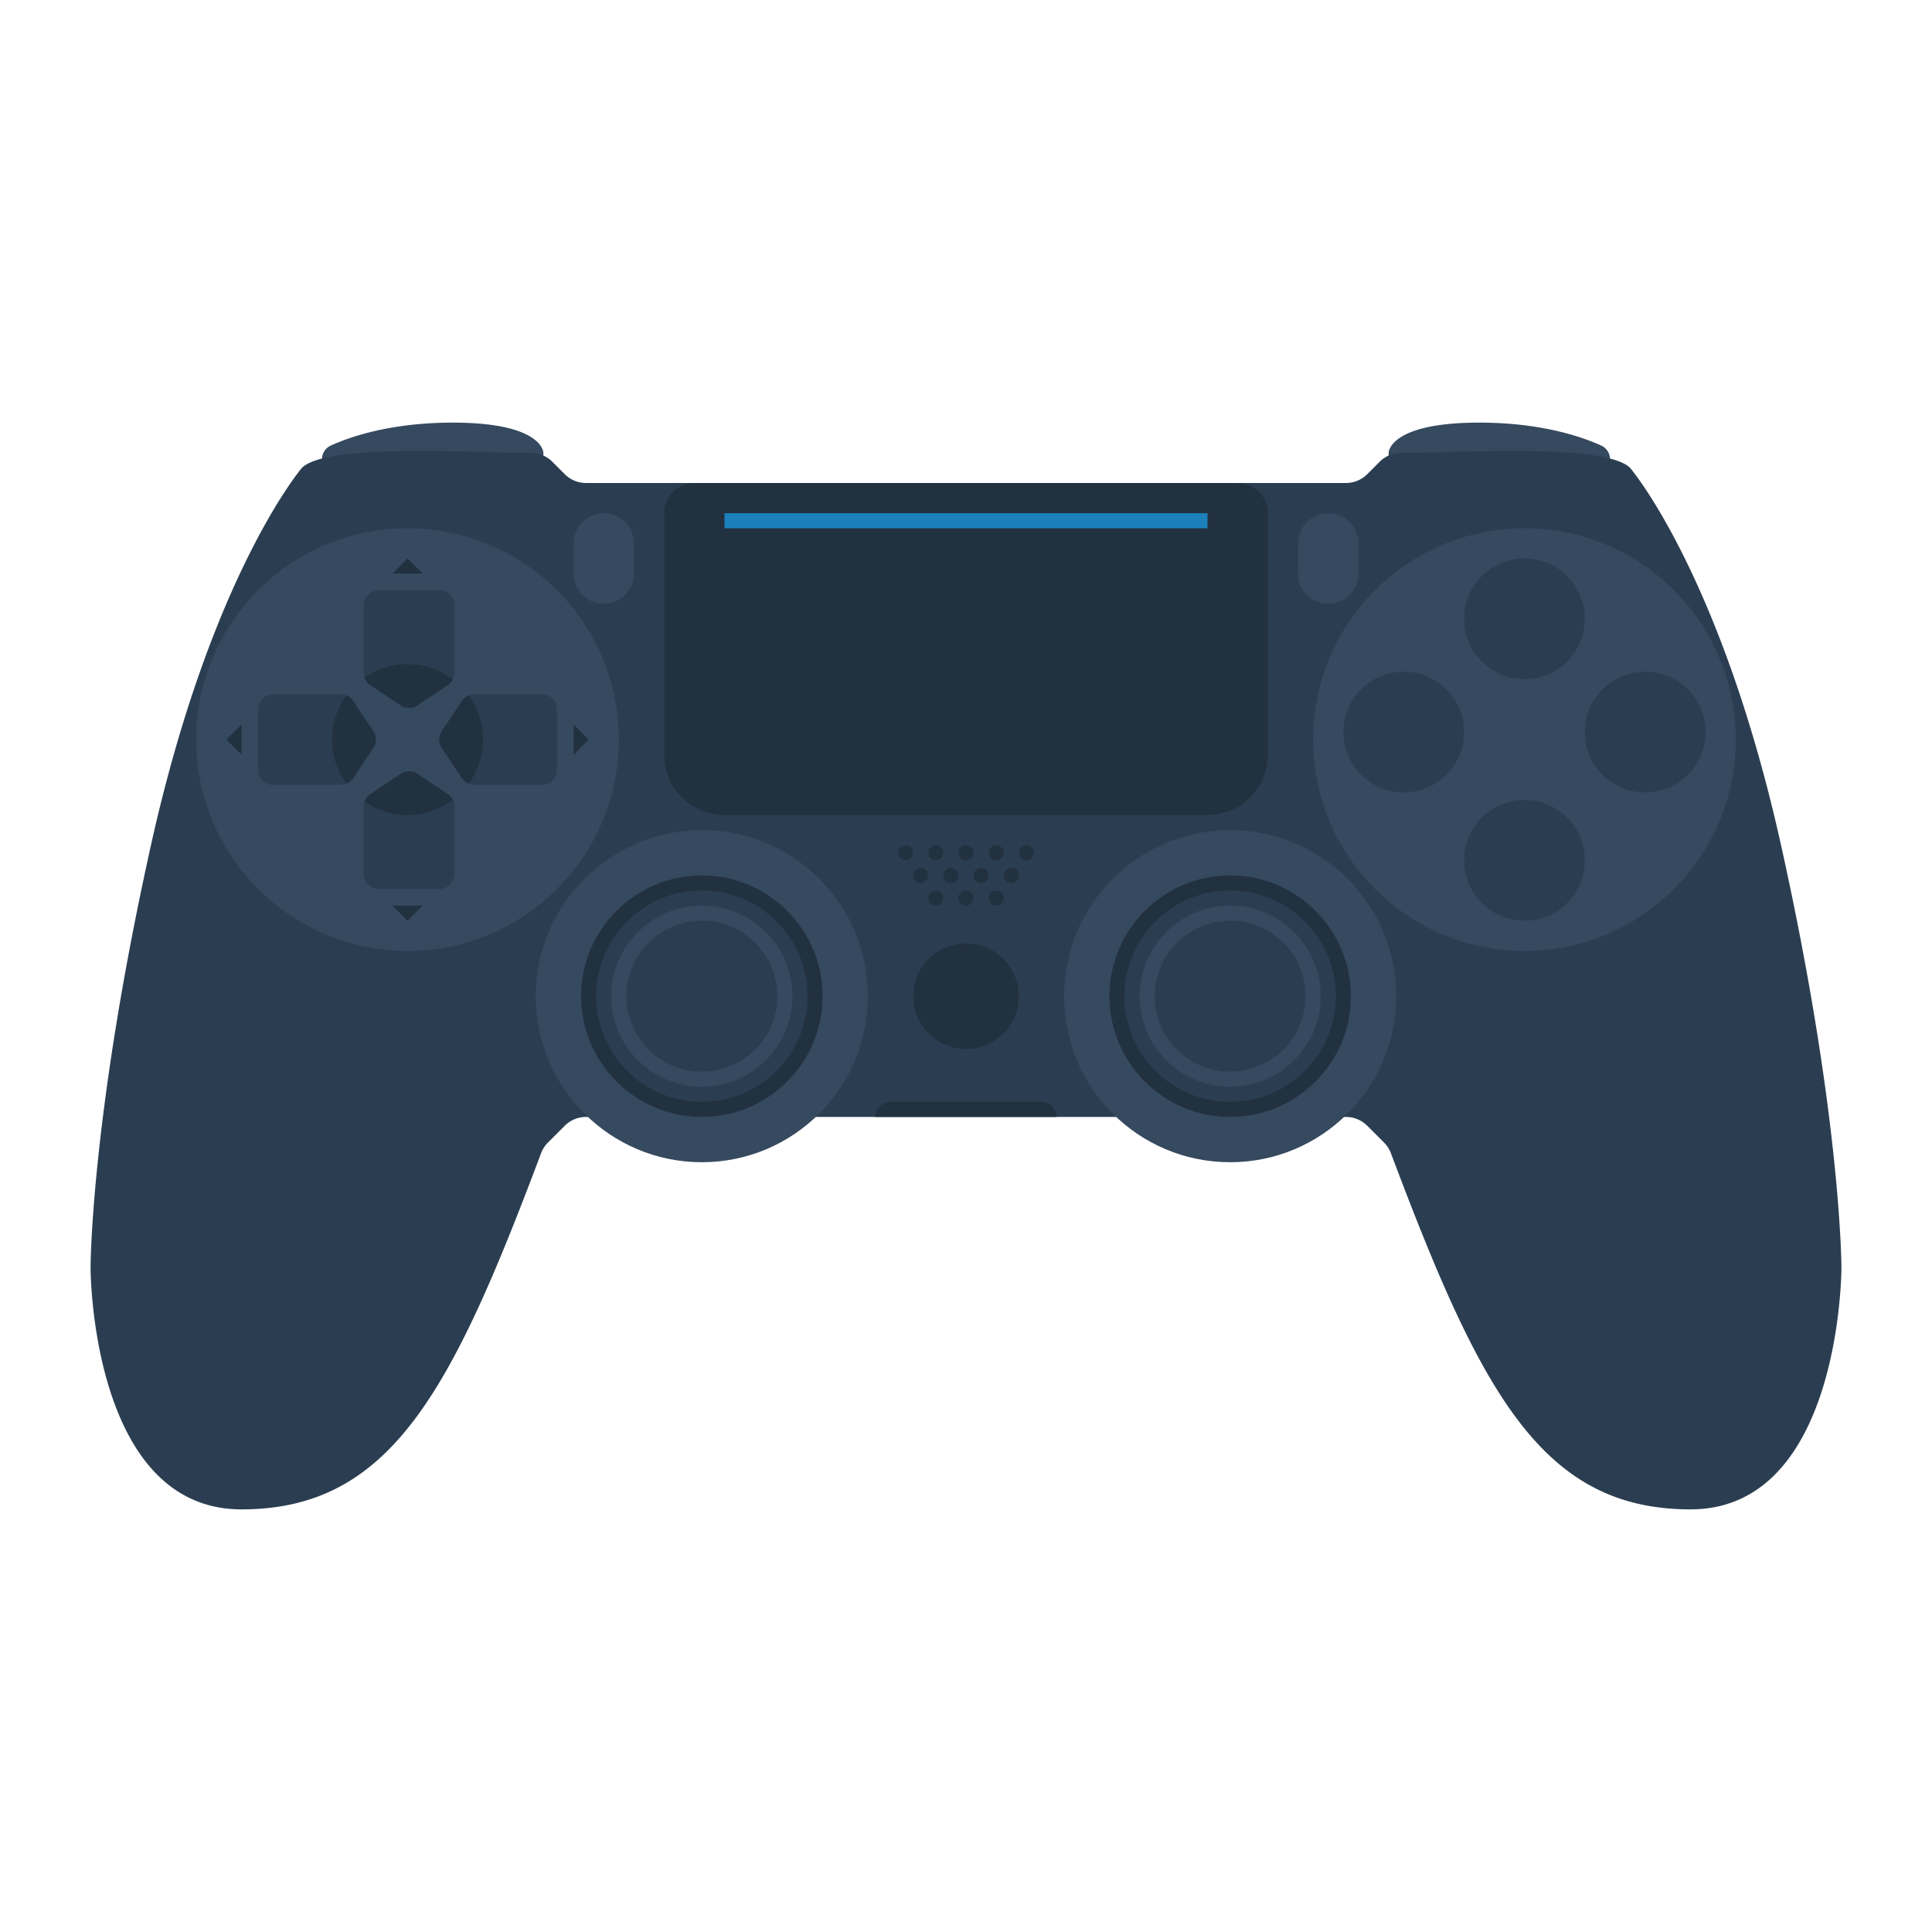 <svg xmlns="http://www.w3.org/2000/svg" viewBox="0 0 256 256"><path fill="#35495f" d="m44 64-1.124-2.247a1.993 1.993 0 0 1 .949-2.711C46.429 57.858 51.821 56 60 56c12 0 12 4 12 4v4zm168 0 1.124-2.247a1.993 1.993 0 0 0-.949-2.711C209.571 57.858 204.179 56 196 56c-12 0-12 4-12 4v4z"/><path fill="#2b3e51" d="M236 112c-8-36-20-50-20-50-3.404-3.404-24.189-1.911-30.307-1.987a4 4 0 0 0-2.877 1.171l-1.644 1.644A4 4 0 0 1 178.344 64H77.657a4 4 0 0 1-2.828-1.172l-1.644-1.644a4 4 0 0 0-2.877-1.171C64.189 60.089 43.404 58.596 40 62c0 0-12 14-20 50s-8 56-8 56 0 32 20 32c19.829 0 27.863-15.728 39.694-47.185a4 4 0 0 1 .916-1.426l2.218-2.218a4 4 0 0 1 2.828-1.172h100.687c1.061 0 2.078.421 2.828 1.172l2.218 2.218c.402.402.716.893.916 1.426C196.137 184.272 204.171 200 224 200c20 0 20-32 20-32s0-20-8-56"/><path fill="#223140" d="M160 108H96a8 8 0 0 1-8-8V68a4 4 0 0 1 4-4h72a4 4 0 0 1 4 4v32a8 8 0 0 1-8 8"/><path fill="#1b80bb" d="M96 68h64v2H96z"/><circle cx="54" cy="98" r="28" fill="#35495f"/><circle cx="202" cy="98" r="28" fill="#35495f"/><path fill="#35495f" d="M80 80a4 4 0 0 1-4-4v-4a4 4 0 0 1 8 0v4a4 4 0 0 1-4 4m96 0a4 4 0 0 1-4-4v-4a4 4 0 0 1 8 0v4a4 4 0 0 1-4 4"/><path fill="#2b3e51" d="M45.131 92h-8.93a2 2 0 0 0-2 2v8a2 2 0 0 0 2 2h8.93c.669 0 1.293-.334 1.664-.891l2.667-4a2 2 0 0 0 0-2.219l-2.667-4a2 2 0 0 0-1.664-.89m17.738 0h8.93a2 2 0 0 1 2 2v8a2 2 0 0 1-2 2h-8.93a2 2 0 0 1-1.664-.891l-2.667-4a2 2 0 0 1 0-2.219l2.667-4c.37-.556.995-.89 1.664-.89m-2.667-2.869v-8.93a2 2 0 0 0-2-2h-8a2 2 0 0 0-2 2v8.93c0 .669.334 1.293.891 1.664l4 2.667a2 2 0 0 0 2.219 0l4-2.667c.556-.37.89-.995.89-1.664m0 17.738v8.93a2 2 0 0 1-2 2h-8a2 2 0 0 1-2-2v-8.93c0-.669.334-1.293.891-1.664l4-2.667a2 2 0 0 1 2.219 0l4 2.667c.556.37.89.995.89 1.664"/><path fill="#223140" d="M32 96v4l-2-2zm44 4v-4l2 2zM56 76h-4l2-2zm-4 44h4l-2 2z"/><circle cx="93" cy="132" r="22" fill="#35495f"/><path fill="#223140" d="M93 116c-8.822 0-16 7.178-16 16s7.178 16 16 16 16-7.178 16-16-7.178-16-16-16"/><circle cx="93" cy="132" r="14" fill="#2b3e51"/><path fill="#35495f" d="M93 122c5.514 0 10 4.486 10 10s-4.486 10-10 10-10-4.486-10-10 4.486-10 10-10m0-2c-6.627 0-12 5.373-12 12s5.373 12 12 12 12-5.373 12-12-5.373-12-12-12"/><circle cx="163" cy="132" r="22" fill="#35495f"/><path fill="#223140" d="M163 116c-8.822 0-16 7.178-16 16s7.178 16 16 16 16-7.178 16-16-7.178-16-16-16"/><circle cx="163" cy="132" r="14" fill="#2b3e51"/><path fill="#35495f" d="M163 122c5.514 0 10 4.486 10 10s-4.486 10-10 10-10-4.486-10-10 4.486-10 10-10m0-2c-6.627 0-12 5.373-12 12s5.373 12 12 12 12-5.373 12-12-5.373-12-12-12"/><g fill="#223140"><circle cx="128" cy="132" r="7"/><circle cx="120" cy="113" r="1"/><circle cx="124" cy="113" r="1"/><circle cx="128" cy="113" r="1"/><circle cx="132" cy="113" r="1"/><circle cx="136" cy="113" r="1"/><circle cx="122" cy="116" r="1"/><circle cx="126" cy="116" r="1"/><circle cx="130" cy="116" r="1"/><circle cx="134" cy="116" r="1"/><circle cx="124" cy="119" r="1"/><circle cx="128" cy="119" r="1"/><circle cx="132" cy="119" r="1"/><path d="M140 148h-24a2 2 0 0 1 2-2h20a2 2 0 0 1 2 2"/></g><circle cx="186" cy="97" r="8" fill="#2b3e51"/><circle cx="218" cy="97" r="8" fill="#2b3e51"/><circle cx="202" cy="82" r="8" fill="#2b3e51"/><circle cx="202" cy="114" r="8" fill="#2b3e51"/><path fill="#223140" d="M62.11 92.165a2 2 0 0 0-.905.726l-2.667 4a2 2 0 0 0 0 2.219l2.667 4c.223.335.544.576.905.726a9.95 9.95 0 0 0 0-11.671M54 108a9.95 9.95 0 0 0 5.992-2.007 2 2 0 0 0-.68-.788l-4-2.667a2 2 0 0 0-2.219 0l-4 2.667a2 2 0 0 0-.771 1.022A9.95 9.95 0 0 0 54 108m-4.538-11.109-2.667-4a2 2 0 0 0-.905-.726 9.95 9.95 0 0 0 0 11.67c.361-.149.682-.391.905-.726l2.667-4a2 2 0 0 0 0-2.218m5.849-3.429 4-2.667c.299-.199.527-.475.68-.788A9.94 9.94 0 0 0 54 88c-2.11 0-4.065.657-5.678 1.773.14.41.4.775.771 1.022l4 2.667a2 2 0 0 0 2.218 0"/></svg>